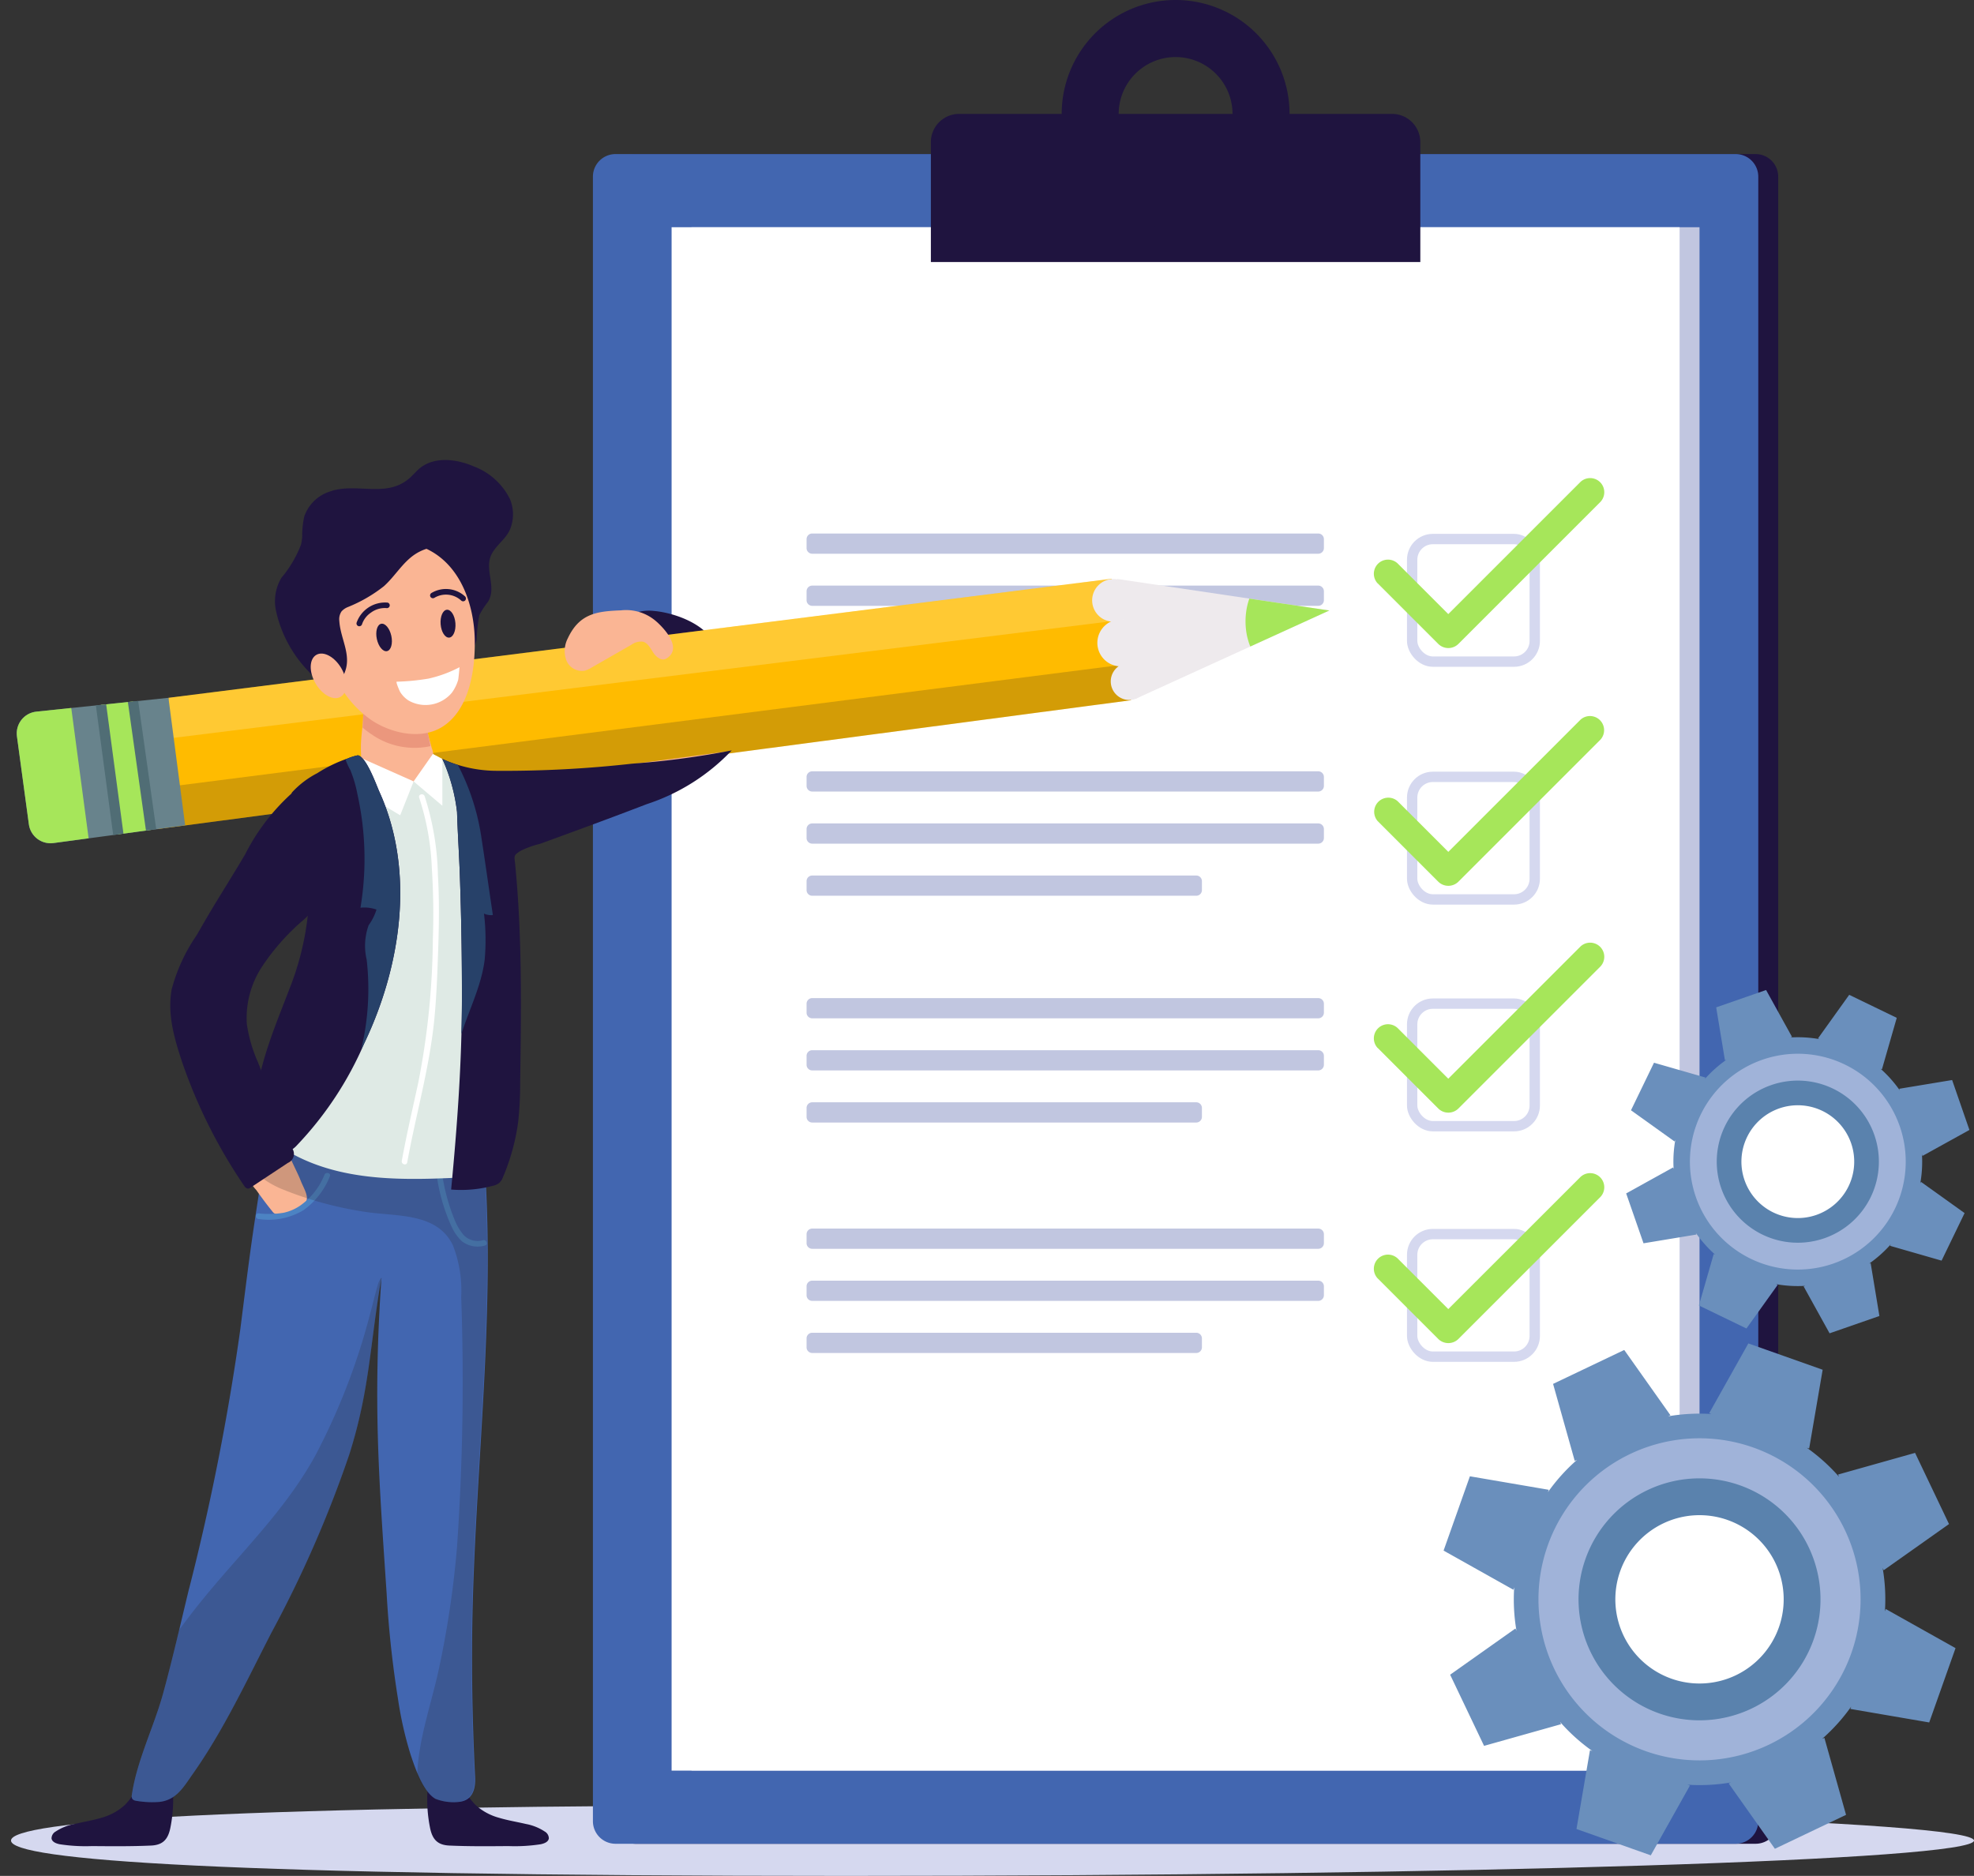 <svg id="Grupo_184210" data-name="Grupo 184210" xmlns="http://www.w3.org/2000/svg" xmlns:xlink="http://www.w3.org/1999/xlink" width="190.72" height="181.252" viewBox="0 0 190.72 181.252">
  <rect x="0" y="0" width="190.72" height="181.252" fill="#333333" stroke="none"/>
  <defs>
    <clipPath id="clip-path">
      <rect id="Rectángulo_61521" data-name="Rectángulo 61521" width="190.72" height="181.252" fill="none"/>
    </clipPath>
    <clipPath id="clip-path-3">
      <path id="Trazado_219118" data-name="Trazado 219118" d="M199.568,114.118l18.752-8.552-20.486-3.043Z" transform="translate(-197.834 -102.523)" fill="none"/>
    </clipPath>
    <clipPath id="clip-path-5">
      <rect id="Rectángulo_61515" data-name="Rectángulo 61515" width="93.766" height="15.686" fill="none"/>
    </clipPath>
    <clipPath id="clip-path-6">
      <rect id="Rectángulo_61516" data-name="Rectángulo 61516" width="94.505" height="15.921" fill="none"/>
    </clipPath>
    <clipPath id="clip-path-7">
      <path id="Trazado_219125" data-name="Trazado 219125" d="M4.857,124.9a2.112,2.112,0,0,0-1.873,2.385l1.152,8.5a2.113,2.113,0,0,0,2.376,1.81l12.723-1.716-1.613-12.323Z" transform="translate(-2.964 -123.563)" fill="#a6e65a"/>
    </clipPath>
    <clipPath id="clip-path-9">
      <rect id="Rectángulo_61518" data-name="Rectángulo 61518" width="21.871" height="66.03" fill="none"/>
    </clipPath>
    <clipPath id="clip-path-10">
      <rect id="Rectángulo_61519" data-name="Rectángulo 61519" width="24.143" height="50.684" fill="none"/>
    </clipPath>
  </defs>
  <g id="Grupo_184209" data-name="Grupo 184209" clip-path="url(#clip-path)">
    <g id="Grupo_184188" data-name="Grupo 184188">
      <g id="Grupo_184187" data-name="Grupo 184187" clip-path="url(#clip-path)">
        <path id="Trazado_219091" data-name="Trazado 219091" d="M1.95,323.069c0,1.886,20.458,3.415,80.657,3.415s109-1.529,109-3.415-48.8-3.415-109-3.415S1.95,321.183,1.95,323.069" transform="translate(-0.886 -145.233)" fill="#d5d8ef"/>
        <path id="Trazado_219092" data-name="Trazado 219092" d="M218.921,190.542H110.694a2.183,2.183,0,0,1-2.183-2.183V29.466a2.182,2.182,0,0,1,2.183-2.183H218.921a2.182,2.182,0,0,1,2.183,2.183V188.359a2.183,2.183,0,0,1-2.183,2.183" transform="translate(-49.301 -12.396)" fill="#1f143f"/>
        <path id="Trazado_219093" data-name="Trazado 219093" d="M215.394,190.542H107.167a2.183,2.183,0,0,1-2.183-2.183V29.466a2.182,2.182,0,0,1,2.183-2.183H215.394a2.182,2.182,0,0,1,2.183,2.183V188.359a2.183,2.183,0,0,1-2.183,2.183" transform="translate(-47.699 -12.396)" fill="#4266b0"/>
        <rect id="Rectángulo_61508" data-name="Rectángulo 61508" width="97.39" height="149.123" transform="translate(66.811 21.955)" fill="#c1c6e0"/>
        <rect id="Rectángulo_61509" data-name="Rectángulo 61509" width="97.39" height="149.123" transform="translate(64.887 21.955)" fill="#fff"/>
        <path id="Trazado_219094" data-name="Trazado 219094" d="M212.113,34.486H164.824V22.9a2.728,2.728,0,0,1,2.728-2.728h41.832a2.728,2.728,0,0,1,2.728,2.728Z" transform="translate(-74.887 -9.167)" fill="#1f143f"/>
        <path id="Trazado_219095" data-name="Trazado 219095" d="M198.99,0A11.008,11.008,0,1,0,210,11.01,11.009,11.009,0,0,0,198.99,0m0,16.513a5.5,5.5,0,1,1,5.5-5.5,5.5,5.5,0,0,1-5.5,5.5" transform="translate(-85.408 0)" fill="#1f143f"/>
        <rect id="Rectángulo_61510" data-name="Rectángulo 61510" width="11.844" height="11.844" rx="2" transform="translate(136.437 52.082)" fill="none" stroke="#d5d8ef" stroke-miterlimit="10" stroke-width="1"/>
        <path id="Trazado_219096" data-name="Trazado 219096" d="M243.6,94.795l5.863,5.863a1.385,1.385,0,0,0,1.929,0l12.038-12.038,1.7-1.7a1.365,1.365,0,0,0-1.929-1.929L251.158,97.032l-1.7,1.7h1.929l-5.863-5.863a1.365,1.365,0,0,0-1.929,1.929" transform="translate(-110.495 -38.434)" fill="#a6e65a"/>
        <rect id="Rectángulo_61511" data-name="Rectángulo 61511" width="11.844" height="11.844" rx="2" transform="translate(136.437 75.06)" fill="none" stroke="#d5d8ef" stroke-miterlimit="10" stroke-width="1"/>
        <path id="Trazado_219097" data-name="Trazado 219097" d="M243.6,136.9l5.863,5.863a1.385,1.385,0,0,0,1.929,0l12.038-12.038,1.7-1.7A1.365,1.365,0,0,0,263.2,127.1l-12.039,12.038-1.7,1.7h1.929l-5.863-5.863A1.365,1.365,0,0,0,243.6,136.9" transform="translate(-110.495 -57.566)" fill="#a6e65a"/>
        <rect id="Rectángulo_61512" data-name="Rectángulo 61512" width="11.844" height="11.844" rx="2" transform="translate(136.437 96.971)" fill="none" stroke="#d5d8ef" stroke-miterlimit="10" stroke-width="1"/>
        <path id="Trazado_219098" data-name="Trazado 219098" d="M243.6,177.061l5.863,5.863a1.385,1.385,0,0,0,1.929,0l12.038-12.039,1.7-1.7a1.365,1.365,0,0,0-1.929-1.929L251.158,179.3l-1.7,1.7h1.929l-5.863-5.863a1.365,1.365,0,0,0-1.929,1.929" transform="translate(-110.495 -75.811)" fill="#a6e65a"/>
        <rect id="Rectángulo_61513" data-name="Rectángulo 61513" width="11.844" height="11.844" rx="2" transform="translate(136.437 119.238)" fill="none" stroke="#d5d8ef" stroke-miterlimit="10" stroke-width="1"/>
        <path id="Trazado_219099" data-name="Trazado 219099" d="M243.6,217.868l5.863,5.863a1.385,1.385,0,0,0,1.929,0l12.038-12.038,1.7-1.7a1.365,1.365,0,0,0-1.929-1.929L251.158,220.1l-1.7,1.7h1.929l-5.863-5.863a1.365,1.365,0,0,0-1.929,1.929" transform="translate(-110.495 -94.351)" fill="#a6e65a"/>
        <path id="Trazado_219100" data-name="Trazado 219100" d="M192.251,96.424H143.36a.546.546,0,0,1-.546-.546v-.862a.546.546,0,0,1,.546-.546h48.891a.546.546,0,0,1,.546.546v.862a.546.546,0,0,1-.546.546" transform="translate(-64.887 -42.922)" fill="#c1c6e0"/>
        <path id="Trazado_219101" data-name="Trazado 219101" d="M192.251,105.65H143.36a.546.546,0,0,1-.546-.546v-.862a.546.546,0,0,1,.546-.546h48.891a.546.546,0,0,1,.546.546v.862a.546.546,0,0,1-.546.546" transform="translate(-64.887 -47.114)" fill="#c1c6e0"/>
        <path id="Trazado_219102" data-name="Trazado 219102" d="M180.465,114.876H143.36a.546.546,0,0,1-.546-.546v-.862a.546.546,0,0,1,.546-.546h37.106a.546.546,0,0,1,.546.546v.862a.546.546,0,0,1-.546.546" transform="translate(-64.887 -51.306)" fill="#c1c6e0"/>
        <path id="Trazado_219103" data-name="Trazado 219103" d="M192.251,138.534H143.36a.546.546,0,0,1-.546-.546v-.862a.546.546,0,0,1,.546-.546h48.891a.546.546,0,0,1,.546.546v.862a.546.546,0,0,1-.546.546" transform="translate(-64.887 -62.055)" fill="#c1c6e0"/>
        <path id="Trazado_219104" data-name="Trazado 219104" d="M192.251,147.76H143.36a.546.546,0,0,1-.546-.546v-.862a.546.546,0,0,1,.546-.546h48.891a.546.546,0,0,1,.546.546v.862a.546.546,0,0,1-.546.546" transform="translate(-64.887 -66.246)" fill="#c1c6e0"/>
        <path id="Trazado_219105" data-name="Trazado 219105" d="M180.465,156.986H143.36a.546.546,0,0,1-.546-.546v-.862a.546.546,0,0,1,.546-.546h37.106a.546.546,0,0,1,.546.546v.862a.546.546,0,0,1-.546.546" transform="translate(-64.887 -70.438)" fill="#c1c6e0"/>
        <path id="Trazado_219106" data-name="Trazado 219106" d="M192.251,178.691H143.36a.546.546,0,0,1-.546-.546v-.862a.546.546,0,0,1,.546-.546h48.891a.546.546,0,0,1,.546.546v.862a.546.546,0,0,1-.546.546" transform="translate(-64.887 -80.3)" fill="#c1c6e0"/>
        <path id="Trazado_219107" data-name="Trazado 219107" d="M192.251,187.916H143.36a.546.546,0,0,1-.546-.546v-.862a.546.546,0,0,1,.546-.546h48.891a.546.546,0,0,1,.546.546v.862a.546.546,0,0,1-.546.546" transform="translate(-64.887 -84.491)" fill="#c1c6e0"/>
        <path id="Trazado_219108" data-name="Trazado 219108" d="M180.465,197.142H143.36a.546.546,0,0,1-.546-.546v-.862a.546.546,0,0,1,.546-.546h37.106a.546.546,0,0,1,.546.546v.862a.546.546,0,0,1-.546.546" transform="translate(-64.887 -88.683)" fill="#c1c6e0"/>
        <path id="Trazado_219109" data-name="Trazado 219109" d="M192.251,219.5H143.36a.546.546,0,0,1-.546-.546v-.862a.546.546,0,0,1,.546-.546h48.891a.546.546,0,0,1,.546.546v.862a.546.546,0,0,1-.546.546" transform="translate(-64.887 -98.84)" fill="#c1c6e0"/>
        <path id="Trazado_219110" data-name="Trazado 219110" d="M192.251,228.724H143.36a.546.546,0,0,1-.546-.546v-.862a.546.546,0,0,1,.546-.546h48.891a.546.546,0,0,1,.546.546v.862a.546.546,0,0,1-.546.546" transform="translate(-64.887 -103.032)" fill="#c1c6e0"/>
        <path id="Trazado_219111" data-name="Trazado 219111" d="M180.465,237.95H143.36a.546.546,0,0,1-.546-.546v-.862a.546.546,0,0,1,.546-.546h37.106a.546.546,0,0,1,.546.546v.862a.546.546,0,0,1-.546.546" transform="translate(-64.887 -107.224)" fill="#c1c6e0"/>
        <path id="Trazado_219112" data-name="Trazado 219112" d="M113.03,108.167c2.472.2,6.882,1.912,6.006,5.2a.775.775,0,0,1-.207.393.893.893,0,0,1-.579.155,4.606,4.606,0,0,1-3.145-.756c-.53-.446-.862-1.1-1.425-1.505a4.206,4.206,0,0,0-1.085-.5l-1.961-.688c-.346-.121-.737-.288-.841-.639a1.007,1.007,0,0,1,.508-1.006,4.078,4.078,0,0,1,2.729-.654" transform="translate(-49.872 -49.137)" fill="#1f143f"/>
        <path id="Trazado_219113" data-name="Trazado 219113" d="M9.879,321.568l.037.008a16.367,16.367,0,0,0,3.132.178c1.9.016,3.8.034,5.7-.052,1.169-.052,1.644-.634,1.862-1.718a13.9,13.9,0,0,0,.253-3.438.667.667,0,0,0-.074-.324.652.652,0,0,0-.35-.232A6.165,6.165,0,0,0,19,315.653c-.336-.038-.954-.159-1.24.055a4.436,4.436,0,0,0-.7,1.008,6.82,6.82,0,0,1-.839,1.057,5.516,5.516,0,0,1-2.3,1.253c-.845.254-1.719.392-2.578.593a4.932,4.932,0,0,0-1.815.727.774.774,0,0,0-.4.666c.045.328.416.483.744.555" transform="translate(-4.149 -143.384)" fill="#1f143f"/>
        <path id="Trazado_219114" data-name="Trazado 219114" d="M86.644,321.568l-.037.008a16.367,16.367,0,0,1-3.132.178c-1.9.016-3.8.034-5.7-.052-1.169-.052-1.644-.634-1.861-1.718a13.871,13.871,0,0,1-.254-3.438.673.673,0,0,1,.074-.324.651.651,0,0,1,.351-.232,6.154,6.154,0,0,1,1.436-.338c.336-.038.954-.159,1.24.055a4.436,4.436,0,0,1,.7,1.008,6.821,6.821,0,0,0,.839,1.057,5.516,5.516,0,0,0,2.3,1.253c.845.254,1.719.392,2.578.593a4.932,4.932,0,0,1,1.815.727.774.774,0,0,1,.4.666c-.045.328-.416.483-.744.555" transform="translate(-34.366 -143.384)" fill="#1f143f"/>
        <path id="Trazado_219115" data-name="Trazado 219115" d="M51.333,88.771a5.079,5.079,0,0,1-.116.843,11,11,0,0,1-1.9,3.223A4.437,4.437,0,0,0,48.77,95.9a12.08,12.08,0,0,0,3.164,5.965,5.572,5.572,0,0,0,1.092,1.049,8.266,8.266,0,0,0,1.64.617,21.752,21.752,0,0,0,4.594.989c.768.08,1.539.112,2.31.124a4.707,4.707,0,0,0,2.018-.7A8.509,8.509,0,0,0,65.61,102.6a12.2,12.2,0,0,0,1.653-2,5,5,0,0,0,.919-1.774,15.079,15.079,0,0,1,.259-2.377,7.644,7.644,0,0,1,.823-1.276c.913-1.417-.383-3.134.359-4.609.462-.916,1.4-1.481,1.794-2.433a3.819,3.819,0,0,0-.005-2.871,6.387,6.387,0,0,0-3.5-3.184c-1.694-.739-3.837-.986-5.256.2-.3.251-.554.555-.84.823-2.291,2.154-5.258.439-7.9,1.43a3.838,3.838,0,0,0-2.391,2.391,8.706,8.706,0,0,0-.2,1.853" transform="translate(-22.13 -37.008)" fill="#1f143f"/>
        <path id="Trazado_219116" data-name="Trazado 219116" d="M218.319,105.565l-20.486-3.043,1.734,11.595Z" transform="translate(-89.884 -46.581)" fill="#eeeaed"/>
      </g>
    </g>
    <g id="Grupo_184190" data-name="Grupo 184190" transform="translate(107.95 55.942)">
      <g id="Grupo_184189" data-name="Grupo 184189" clip-path="url(#clip-path-3)">
        <path id="Trazado_219117" data-name="Trazado 219117" d="M220.742,107.313a5.009,5.009,0,0,0,.883,1.874c1.443,1.837,4.854.617,6.554-.15a5.883,5.883,0,0,0,3.6-4.878,3.043,3.043,0,0,0-.325-1.76c-.664-1.166-2.306-1.406-3.5-1.674a8.755,8.755,0,0,0-4.429.057c-2.523.757-3.422,4-2.787,6.531" transform="translate(-208.153 -101.59)" fill="#a6e65a"/>
      </g>
    </g>
    <g id="Grupo_184198" data-name="Grupo 184198">
      <g id="Grupo_184197" data-name="Grupo 184197" clip-path="url(#clip-path)">
        <path id="Trazado_219119" data-name="Trazado 219119" d="M120.046,102.476,28.908,113.982l-1.1,12.689,94.1-12.456Z" transform="translate(-12.633 -46.559)" fill="#fb0"/>
        <g id="Grupo_184193" data-name="Grupo 184193" transform="translate(14.283 55.917)" opacity="0.2">
          <g id="Grupo_184192" data-name="Grupo 184192">
            <g id="Grupo_184191" data-name="Grupo 184191" clip-path="url(#clip-path-5)">
              <path id="Trazado_219120" data-name="Trazado 219120" d="M26.176,118.162,119.942,106.5l-.636-4.02L28.168,113.982Z" transform="translate(-26.176 -102.476)" fill="#fff"/>
            </g>
          </g>
        </g>
        <g id="Grupo_184196" data-name="Grupo 184196" transform="translate(14.764 64.192)" opacity="0.2">
          <g id="Grupo_184195" data-name="Grupo 184195">
            <g id="Grupo_184194" data-name="Grupo 184194" clip-path="url(#clip-path-6)">
              <path id="Trazado_219121" data-name="Trazado 219121" d="M27.057,129.66l93.958-12.018.547,3.464-94.1,12.456Z" transform="translate(-27.057 -117.641)" fill="#231f20"/>
            </g>
          </g>
        </g>
        <path id="Trazado_219122" data-name="Trazado 219122" d="M17.622,123.563l1.614,12.323L6.512,137.6a2.112,2.112,0,0,1-2.376-1.809l-1.152-8.5A2.112,2.112,0,0,1,4.857,124.9Z" transform="translate(-1.347 -56.14)" fill="#68838c"/>
      </g>
    </g>
    <g id="Grupo_184200" data-name="Grupo 184200" transform="translate(1.618 67.423)">
      <g id="Grupo_184199" data-name="Grupo 184199" clip-path="url(#clip-path-7)">
        <path id="Trazado_219123" data-name="Trazado 219123" d="M6.7,122.823,8.68,137.685l-6.552.465L0,124.382Z" transform="translate(-1.618 -123.227)" fill="#a6e65a"/>
        <path id="Trazado_219124" data-name="Trazado 219124" d="M17.562,122.17,19.585,137.3l3.2-.25-2.13-15.14" transform="translate(-9.597 -122.81)" fill="#a6e65a" stroke="#506d75" stroke-miterlimit="10" stroke-width="1"/>
      </g>
    </g>
    <g id="Grupo_184208" data-name="Grupo 184208">
      <g id="Grupo_184207" data-name="Grupo 184207" clip-path="url(#clip-path)">
        <path id="Trazado_219126" data-name="Trazado 219126" d="M197.645,114.043a2.273,2.273,0,1,1,1.39-2.758,2.187,2.187,0,0,1-1.39,2.758" transform="translate(-88.555 -49.8)" fill="#eeeaed"/>
        <path id="Trazado_219127" data-name="Trazado 219127" d="M198.672,120.941a1.793,1.793,0,1,1,1.339-2.247,1.852,1.852,0,0,1-1.339,2.247" transform="translate(-89.178 -53.35)" fill="#eeeaed"/>
        <path id="Trazado_219128" data-name="Trazado 219128" d="M196.408,106.5a2.063,2.063,0,1,1,1.265-2.5,1.987,1.987,0,0,1-1.265,2.5" transform="translate(-88.106 -46.56)" fill="#eeeaed"/>
        <path id="Trazado_219129" data-name="Trazado 219129" d="M28.881,243.462a229.449,229.449,0,0,0,4.941-25.051c.344-2.706.676-5.415,1.052-8.118.408-2.925.876-5.708,1.457-9.858.21-1.5,3.313-1.473,4.789-1.815,3.685-.854,7.483-.4,11.221-.341,1.376.023,3.241-.555,4.147.649.968,1.287.946,3.552,1.033,5.081.771,13.569-.858,27.115-1.238,40.667-.159,5.692-.062,11.34.222,17.025.056,1.125-.226,2.24-1.507,2.4a4.8,4.8,0,0,1-2.326-.288c-1.211-.7-1.972-3-2.387-4.224a35.57,35.57,0,0,1-1.232-5.427,99.682,99.682,0,0,1-1.1-10.229c-.748-11.15-1.328-18.347-.5-30.468-1.133,6.523-1.11,10.782-3.111,17.093a112.312,112.312,0,0,1-7.525,17.212c-1.587,3.09-3.1,6.222-4.82,9.239-.861,1.507-1.772,2.985-2.771,4.4-.877,1.246-1.568,2.508-3.212,2.7a9.119,9.119,0,0,1-2.131-.085c-.2-.023-.422-.067-.515-.242a.607.607,0,0,1-.025-.368c.484-3.314,2.13-6.551,3.019-9.793.924-3.368,1.694-6.775,2.516-10.169" transform="translate(-10.6 -90.008)" fill="#4266b0"/>
        <path id="Trazado_219130" data-name="Trazado 219130" d="M44.053,202.24a3.428,3.428,0,0,1,.688-.36,8.8,8.8,0,0,1,1.46-.455c1.161-.254,1.063.438,1.3,1.242.28.972.862,1.931,1.235,2.879.41,1.043,1.154,1.95-.045,2.63a5.081,5.081,0,0,1-1.994.632.643.643,0,0,1-.7-.284c-.535-.649-1.056-1.364-1.545-2.052a3.959,3.959,0,0,1-1.061-3.106,1.834,1.834,0,0,1,.226-.669,1.565,1.565,0,0,1,.439-.455" transform="translate(-19.693 -91.492)" fill="#fab594"/>
        <path id="Trazado_219131" data-name="Trazado 219131" d="M45.569,212.147a6.55,6.55,0,0,0,4.346-.859,7.349,7.349,0,0,0,2.542-3.267c.136-.324-.392-.464-.527-.145a6.652,6.652,0,0,1-2.368,2.993,4.573,4.573,0,0,1-1.57.673,8.958,8.958,0,0,1-2.423.059c-.351-.022-.349.523,0,.546" transform="translate(-20.585 -94.365)" fill="#4c83c3"/>
        <path id="Trazado_219132" data-name="Trazado 219132" d="M81.8,213.943a1.879,1.879,0,0,1-1.872-.464,5.187,5.187,0,0,1-.845-1.377,18.376,18.376,0,0,1-1.278-4.747c-.055-.346-.581-.2-.527.145a17.67,17.67,0,0,0,1.477,5.177,4.539,4.539,0,0,0,.968,1.367,2.476,2.476,0,0,0,2.222.425c.345-.057.2-.583-.145-.526" transform="translate(-35.108 -94.121)" fill="#4c83c3"/>
        <g id="Grupo_184203" data-name="Grupo 184203" transform="translate(25.195 108.097)" opacity="0.2">
          <g id="Grupo_184202" data-name="Grupo 184202">
            <g id="Grupo_184201" data-name="Grupo 184201" clip-path="url(#clip-path-9)">
              <path id="Trazado_219133" data-name="Trazado 219133" d="M62.8,198.279h-.135c-3.738-.062-7.536-.513-11.221.34-1.476.342-4.579.314-4.789,1.815-.168,1.2-.326,2.284-.477,3.291a8.937,8.937,0,0,0,2.221,1.245,35,35,0,0,0,7.678,2.1c3.005.511,7.107,0,8.662,3.264a11.976,11.976,0,0,1,.8,4.984,232.284,232.284,0,0,1-.4,24.1,92.4,92.4,0,0,1-1.821,12.138c-.7,3.157-1.908,6.563-2.023,9.876a5.054,5.054,0,0,0,1.7,2.376,4.8,4.8,0,0,0,2.326.288c1.281-.165,1.563-1.279,1.507-2.4-.283-5.685-.381-11.333-.222-17.025.379-13.552,2.009-27.1,1.237-40.667-.037-.656-.055-1.45-.139-2.243a10.437,10.437,0,0,0-4.9-3.487" transform="translate(-46.175 -198.105)" fill="#231f20"/>
            </g>
          </g>
        </g>
        <path id="Trazado_219134" data-name="Trazado 219134" d="M86.973,136.024a4.018,4.018,0,0,0-.964.724,2.727,2.727,0,0,0,.8,4.233c1.913.834,4.233.266,6.151-.261a61.112,61.112,0,0,0,13.021-5.542,16.032,16.032,0,0,0,2.18-1.22,2.456,2.456,0,0,0,.746-.862Z" transform="translate(-38.768 -60.471)" fill="#fab594"/>
        <path id="Trazado_219135" data-name="Trazado 219135" d="M70.269,144.816a27.172,27.172,0,0,0-1.49-5c-.753-1.831-1.989-4.029-3.741-5.087-1.641-.991-4.878-.045-6.7.379-1.716.4-4.292.936-5.684,2.084-1.285,1.06-1.14,3.709-.986,5.241.178,1.764.609,3.5.766,5.262a29.855,29.855,0,0,1-1.116,9.6,79.931,79.931,0,0,1-3.465,11.092,3.571,3.571,0,0,0-.383,1.66,3.22,3.22,0,0,0,1.83,2.166c5.564,3.293,12.375,2.787,18.625,2.48a2.772,2.772,0,0,0,1.488-.366,2.685,2.685,0,0,0,.874-1.684,46.623,46.623,0,0,0,.784-10.48c-.025-5.694.333-11.7-.8-17.348" transform="translate(-21.564 -61.012)" fill="#dfeae5"/>
        <path id="Trazado_219136" data-name="Trazado 219136" d="M68.191,129.979q-1.872-.571-3.7-1.27a.937.937,0,0,1-.35-.2c-.254-.261-.21-.842-.23-1.183a10.341,10.341,0,0,1,.021-1.345c.057-.819.194-1.639.189-2.461a4.15,4.15,0,0,1,.3-1.938,2.792,2.792,0,0,1,1.875-1.332,8.289,8.289,0,0,1,2.363-.1,1.072,1.072,0,0,1,.651.18c.586.5.45,1.491.523,2.176a26.961,26.961,0,0,0,.551,2.965c.1.456.243.9.353,1.358a2.16,2.16,0,0,1,.132,1.185,4.912,4.912,0,0,1-1.66,1.976.726.726,0,0,1-.3.148.768.768,0,0,1-.34-.048l-.379-.114" transform="translate(-29.031 -54.574)" fill="#fab594"/>
        <path id="Trazado_219137" data-name="Trazado 219137" d="M65.183,125.6a7.249,7.249,0,0,0,5.583,1.065c-.074-.395-.153-.791-.242-1.192a26.967,26.967,0,0,1-.551-2.965c-.073-.685.063-1.676-.523-2.176a1.065,1.065,0,0,0-.651-.18,8.27,8.27,0,0,0-2.363.1,2.792,2.792,0,0,0-1.875,1.332,4.153,4.153,0,0,0-.3,1.938c0,.427-.02.885-.046,1.356a8.933,8.933,0,0,0,.967.719" transform="translate(-29.176 -54.574)" fill="#eb977d"/>
        <path id="Trazado_219138" data-name="Trazado 219138" d="M57.78,106.036a10.2,10.2,0,0,0,4.426,7.147c1.877,1.2,4.664,1.823,6.678.594,2.7-1.65,3.247-5.655,3.178-8.532-.082-3.4-1.419-7.21-4.717-8.723-2.318-1.064-5.95-1.172-7.607,1.047a11.7,11.7,0,0,0-1.958,8.468" transform="translate(-26.196 -43.521)" fill="#fab594"/>
        <path id="Trazado_219139" data-name="Trazado 219139" d="M108.913,109.21c1.3,1.2,2.221,2.734.88,3.526-.437.259-.972-.148-1.247-.575s-.531-.954-1.026-1.067a1.609,1.609,0,0,0-1.109.31l-3.84,2.2a2.6,2.6,0,0,1-.642.294,1.621,1.621,0,0,1-1.779-.984,2.652,2.652,0,0,1,.134-2.143c1.111-2.374,2.774-2.614,5.128-2.7a4.43,4.43,0,0,1,3.5,1.141" transform="translate(-45.425 -49.098)" fill="#fab594"/>
        <path id="Trazado_219140" data-name="Trazado 219140" d="M66.494,95.037a4.477,4.477,0,0,0-1.977.734c-1.18.8-1.907,2.11-2.969,3.059a14.051,14.051,0,0,1-3.471,2.009,1.638,1.638,0,0,0-.619.422,1.348,1.348,0,0,0-.214.922c.11,1.824,1.332,3.439.392,5.261a1.414,1.414,0,0,1-.39.5c-1.043.777-1.978-1.178-2.347-1.891a9.479,9.479,0,0,1-1.006-3.434c-.231-2.392.235-5.547,2.15-7.156a10.578,10.578,0,0,1,6.647-2.607,8.855,8.855,0,0,1,2.469.339,2.966,2.966,0,0,1,1.162.631,2.9,2.9,0,0,1,.605.553,5.445,5.445,0,0,1,.277.631,4.388,4.388,0,0,0-.708.027" transform="translate(-24.46 -42.188)" fill="#1f143f"/>
        <path id="Trazado_219141" data-name="Trazado 219141" d="M70.233,119.544a21.927,21.927,0,0,0,3.079-.3,12.142,12.142,0,0,0,2.987-1.1s-.1,1.107-.133,1.224a4.032,4.032,0,0,1-.611,1.245,3.32,3.32,0,0,1-4.174.755,2.6,2.6,0,0,1-.827-.846c-.039-.064-.44-.97-.321-.98" transform="translate(-31.9 -53.679)" fill="#fff"/>
        <path id="Trazado_219142" data-name="Trazado 219142" d="M76.566,105.162a2.176,2.176,0,0,1,2.589.255.275.275,0,0,0,.386,0,.279.279,0,0,0,0-.386,2.727,2.727,0,0,0-3.25-.34.276.276,0,0,0-.1.373.279.279,0,0,0,.373.1" transform="translate(-34.602 -47.397)" fill="#1f143f"/>
        <g id="Grupo_184206" data-name="Grupo 184206" transform="translate(12.731 123.461)" opacity="0.2">
          <g id="Grupo_184205" data-name="Grupo 184205">
            <g id="Grupo_184204" data-name="Grupo 184204" clip-path="url(#clip-path-10)">
              <path id="Trazado_219143" data-name="Trazado 219143" d="M47.171,226.719c-.314,1-.543,2.053-.825,3.073a63.408,63.408,0,0,1-5.283,13.646c-2.573,4.687-6.2,8.373-9.637,12.407-1.212,1.422-2.4,2.9-3.51,4.435-.492,2.054-.994,4.106-1.552,6.142-.889,3.242-2.535,6.479-3.017,9.793a.6.6,0,0,0,.025.368c.092.175.318.218.515.241a9.121,9.121,0,0,0,2.131.085c1.644-.193,2.334-1.455,3.211-2.7,1-1.419,1.911-2.9,2.771-4.4,1.724-3.018,3.233-6.15,4.82-9.239a112.3,112.3,0,0,0,7.525-17.213c2-6.311,1.979-10.57,3.111-17.093-.067,0-.265.395-.284.458" transform="translate(-23.33 -226.261)" fill="#231f20"/>
              <path id="Trazado_219144" data-name="Trazado 219144" d="M67.531,226.261c-.005.082-.011.161-.016.242.026-.118.051-.242.016-.242" transform="translate(-43.405 -226.261)" fill="#231f20"/>
            </g>
          </g>
        </g>
        <path id="Trazado_219145" data-name="Trazado 219145" d="M62.237,154.87q.02,1.291.039,2.581a6.114,6.114,0,0,1-.12,1.62,2.059,2.059,0,0,1-.905,1.3c-.989.564-2.548-.287-3.1-1.151a8.331,8.331,0,0,1-1.2-4.359l5.292-.014c0,.007,0,.014,0,.02" transform="translate(-25.872 -70.355)" fill="#72c384"/>
        <path id="Trazado_219146" data-name="Trazado 219146" d="M57.981,117.16c.647,1.121.611,2.351-.08,2.751s-1.775-.187-2.422-1.306-.611-2.352.08-2.751,1.775.186,2.422,1.306" transform="translate(-24.997 -52.581)" fill="#fab594"/>
        <path id="Trazado_219147" data-name="Trazado 219147" d="M68.078,111.618c.157.73-.029,1.389-.416,1.472s-.828-.441-.984-1.17.029-1.389.416-1.472.827.441.984,1.17" transform="translate(-30.269 -50.177)" fill="#1f143f"/>
        <path id="Trazado_219148" data-name="Trazado 219148" d="M79.441,109.26c.059.744-.213,1.373-.607,1.4s-.762-.547-.821-1.291.213-1.372.607-1.4.762.547.821,1.291" transform="translate(-35.441 -49.054)" fill="#1f143f"/>
        <path id="Trazado_219149" data-name="Trazado 219149" d="M66.127,106.686a2.917,2.917,0,0,0-3,1.94.275.275,0,0,0,.19.336.279.279,0,0,0,.336-.19,2.195,2.195,0,0,1,.862-1.12,2.258,2.258,0,0,1,1.469-.439.282.282,0,0,0,.336-.19.274.274,0,0,0-.19-.336" transform="translate(-28.674 -48.461)" fill="#1f143f"/>
        <path id="Trazado_219150" data-name="Trazado 219150" d="M75.1,133.5l-1.862,2.653,2.777,2.352v-4.523Z" transform="translate(-33.277 -60.654)" fill="#fff"/>
        <path id="Trazado_219151" data-name="Trazado 219151" d="M59.353,136.019l2.545-1.761,5.034,2.239-1.3,3.274Z" transform="translate(-26.967 -60.999)" fill="#fff"/>
        <path id="Trazado_219152" data-name="Trazado 219152" d="M47.514,172.184a2.446,2.446,0,0,1-2.424-2.629c-.017-.522-.01-1.045.019-1.567.225-4.108,1.9-7.9,3.343-11.689a27.259,27.259,0,0,0,1.93-10.376,24,24,0,0,0-1.69-8.333.319.319,0,0,1-.034-.174.307.307,0,0,1,.075-.133,8.77,8.77,0,0,1,2.406-1.818,13.474,13.474,0,0,1,2.9-1.406,5.169,5.169,0,0,1,1.03-.321c.835.2,1.754,2.834,2.084,3.564,3.462,7.668,2.064,16.821-1.451,24.208a33.387,33.387,0,0,1-6.559,9.941,2.293,2.293,0,0,1-.786.558,2.913,2.913,0,0,1-.844.173" transform="translate(-20.482 -60.763)" fill="#1f143f"/>
        <path id="Trazado_219153" data-name="Trazado 219153" d="M32.744,153.608a16.794,16.794,0,0,0-2.466,5.328c-.411,2.39.244,4.644.991,6.919a49.964,49.964,0,0,0,5.99,11.986c.1.153.237.324.421.312a.526.526,0,0,0,.243-.106l3.6-2.38a.939.939,0,0,0,.38-1.435l-3.27-8.261a13.926,13.926,0,0,1-1.089-3.743,9.056,9.056,0,0,1,1.485-5.539,21.728,21.728,0,0,1,3.844-4.369,5.244,5.244,0,0,0,1.322-1.579c.917-2.015.766-4.362.563-6.509-.107-1.14.062-4.922-1.744-4.885a1.592,1.592,0,0,0-.9.411,20.333,20.333,0,0,0-4.725,6.09c-1.407,2.4-2.923,4.719-4.293,7.139-.116.2-.236.411-.36.619" transform="translate(-13.699 -63.312)" fill="#1f143f"/>
        <path id="Trazado_219154" data-name="Trazado 219154" d="M85.844,165.048c.082-5.615.165-11.237-.151-16.847q-.121-2.13-.324-4.252c-.085-.919-.2-.877.471-1.346a8.864,8.864,0,0,1,1.905-.694c3.45-1.257,6.9-2.518,10.325-3.838a19.794,19.794,0,0,0,8.218-5.195,80.753,80.753,0,0,1-9.614,1.281,110.527,110.527,0,0,1-13.047.691,12.636,12.636,0,0,1-5.3-1.151,17.179,17.179,0,0,1,1.419,5.131c.063,2.04.2,4.078.272,6.118q.21,6,.2,12.009c-.014,6.2-.455,12.2-1.042,18.352a11.944,11.944,0,0,0,4.013-.358,1.554,1.554,0,0,0,.646-.29,1.6,1.6,0,0,0,.378-.62,20.624,20.624,0,0,0,1.44-5.268,34.055,34.055,0,0,0,.192-3.724" transform="translate(-35.589 -60.372)" fill="#1f143f"/>
        <path id="Trazado_219155" data-name="Trazado 219155" d="M63.015,161.513c3.516-7.387,4.913-16.54,1.451-24.208-.33-.73-1.25-3.362-2.084-3.564a5.176,5.176,0,0,0-1.03.321c-.061.019-.117.045-.177.065a5.259,5.259,0,0,0,.457,1.013,12.051,12.051,0,0,1,.7,2.388,28.738,28.738,0,0,1,.29,10.939,3.512,3.512,0,0,1,1.548.181,5.273,5.273,0,0,1-.763,1.517,5.894,5.894,0,0,0-.186,3.327,25.032,25.032,0,0,1-.538,8.7c.11-.225.222-.45.329-.676" transform="translate(-27.794 -60.763)" fill="#274169"/>
        <path id="Trazado_219156" data-name="Trazado 219156" d="M83.209,149.466c-.387-2.587-.748-5.178-1.151-7.763a22,22,0,0,0-2.229-6.734,9.055,9.055,0,0,1-1.5-.588,17.178,17.178,0,0,1,1.418,5.131c.062,2.04.2,4.078.272,6.118q.21,6,.2,12.009c0,1.111-.023,2.215-.051,3.315.766-2.382,1.934-4.674,2.248-7.157a21.384,21.384,0,0,0-.065-4.471,1.565,1.565,0,0,0,.859.14" transform="translate(-35.59 -61.055)" fill="#274169"/>
        <path id="Trazado_219157" data-name="Trazado 219157" d="M72.826,140.983a24.7,24.7,0,0,1,1.217,6.768,68.825,68.825,0,0,1,.1,6.925,74.429,74.429,0,0,1-1.4,13.8c-.548,2.527-1.136,5.046-1.6,7.592-.062.343.464.491.526.145.825-4.562,2.126-9.036,2.6-13.657.234-2.308.313-4.631.392-6.948.082-2.4.113-4.8-.029-7.191a26.463,26.463,0,0,0-1.281-7.582c-.121-.326-.648-.186-.526.145" transform="translate(-32.324 -63.905)" fill="#fff"/>
        <path id="Trazado_219158" data-name="Trazado 219158" d="M292.232,240.425l-7.18-2.543-3.781,6.742.229.081a17.848,17.848,0,0,0-4.193.219l.219-.1-4.465-6.31-6.875,3.279,2.093,7.441.219-.1a17.828,17.828,0,0,0-2.81,3.12l.081-.229-7.619-1.305-2.543,7.18,6.742,3.781.081-.229a17.819,17.819,0,0,0,.22,4.193l-.1-.219-6.31,4.465,3.279,6.875,7.441-2.094-.1-.219a17.789,17.789,0,0,0,3.121,2.81l-.229-.081-1.305,7.618,7.18,2.543,3.781-6.742-.229-.081a17.821,17.821,0,0,0,4.193-.22l-.219.1,4.464,6.31,6.875-3.279-2.093-7.441-.219.1a17.833,17.833,0,0,0,2.81-3.121l-.081.229,7.618,1.306,2.543-7.18-6.742-3.781-.081.229a17.848,17.848,0,0,0-.219-4.193l.1.219,6.311-4.464-3.279-6.876-7.441,2.094.1.219a17.83,17.83,0,0,0-3.12-2.81l.229.081Z" transform="translate(-116.134 -108.08)" fill="#6a8fbc"/>
        <path id="Trazado_219159" data-name="Trazado 219159" d="M293.159,255.57a15.561,15.561,0,1,1-19.864,9.473,15.561,15.561,0,0,1,19.864-9.473" transform="translate(-123.762 -115.709)" fill="#a0b3d9"/>
        <path id="Trazado_219160" data-name="Trazado 219160" d="M295.09,262.445a11.689,11.689,0,1,1-14.92,7.115,11.688,11.688,0,0,1,14.92-7.115" transform="translate(-126.987 -118.934)" fill="#5a82ad"/>
        <path id="Trazado_219161" data-name="Trazado 219161" d="M296.865,268.76a8.132,8.132,0,1,1-10.381,4.95,8.132,8.132,0,0,1,10.381-4.95" transform="translate(-129.949 -121.896)" fill="#fff"/>
        <path id="Trazado_219162" data-name="Trazado 219162" d="M314.077,177.991l-4.594-2.223-3.016,4.211.147.071a11.938,11.938,0,0,0-2.809-.163l.154-.053-2.508-4.532-4.821,1.677.846,5.11.153-.053a11.957,11.957,0,0,0-2.1,1.87l.071-.146-4.977-1.431-2.224,4.594,4.211,3.015.071-.146a11.962,11.962,0,0,0-.163,2.809l-.053-.154-4.531,2.508,1.676,4.82,5.11-.845-.053-.154a11.942,11.942,0,0,0,1.871,2.1l-.146-.07-1.431,4.977,4.594,2.223,3.015-4.211-.146-.071a11.931,11.931,0,0,0,2.809.163l-.154.053,2.508,4.532L312.4,206.8l-.845-5.11-.154.053a11.953,11.953,0,0,0,2.1-1.87l-.071.146,4.978,1.431,2.223-4.594-4.211-3.015-.071.146a11.939,11.939,0,0,0,.163-2.809l.053.154,4.532-2.508L319.427,184l-5.11.845.053.154a11.962,11.962,0,0,0-1.871-2.1l.146.071Z" transform="translate(-130.82 -79.647)" fill="#6a8fbc"/>
        <path id="Trazado_219163" data-name="Trazado 219163" d="M314.186,187.628a10.426,10.426,0,1,1-13.927,4.844,10.427,10.427,0,0,1,13.927-4.844" transform="translate(-135.946 -84.773)" fill="#a0b3d9"/>
        <path id="Trazado_219164" data-name="Trazado 219164" d="M315.216,192.124a7.832,7.832,0,1,1-10.461,3.638,7.832,7.832,0,0,1,10.461-3.638" transform="translate(-138.107 -86.934)" fill="#5a82ad"/>
        <path id="Trazado_219165" data-name="Trazado 219165" d="M316.163,196.254a5.449,5.449,0,1,1-7.278,2.531,5.449,5.449,0,0,1,7.278-2.531" transform="translate(-140.092 -88.919)" fill="#fff"/>
      </g>
    </g>
  </g>
</svg>
